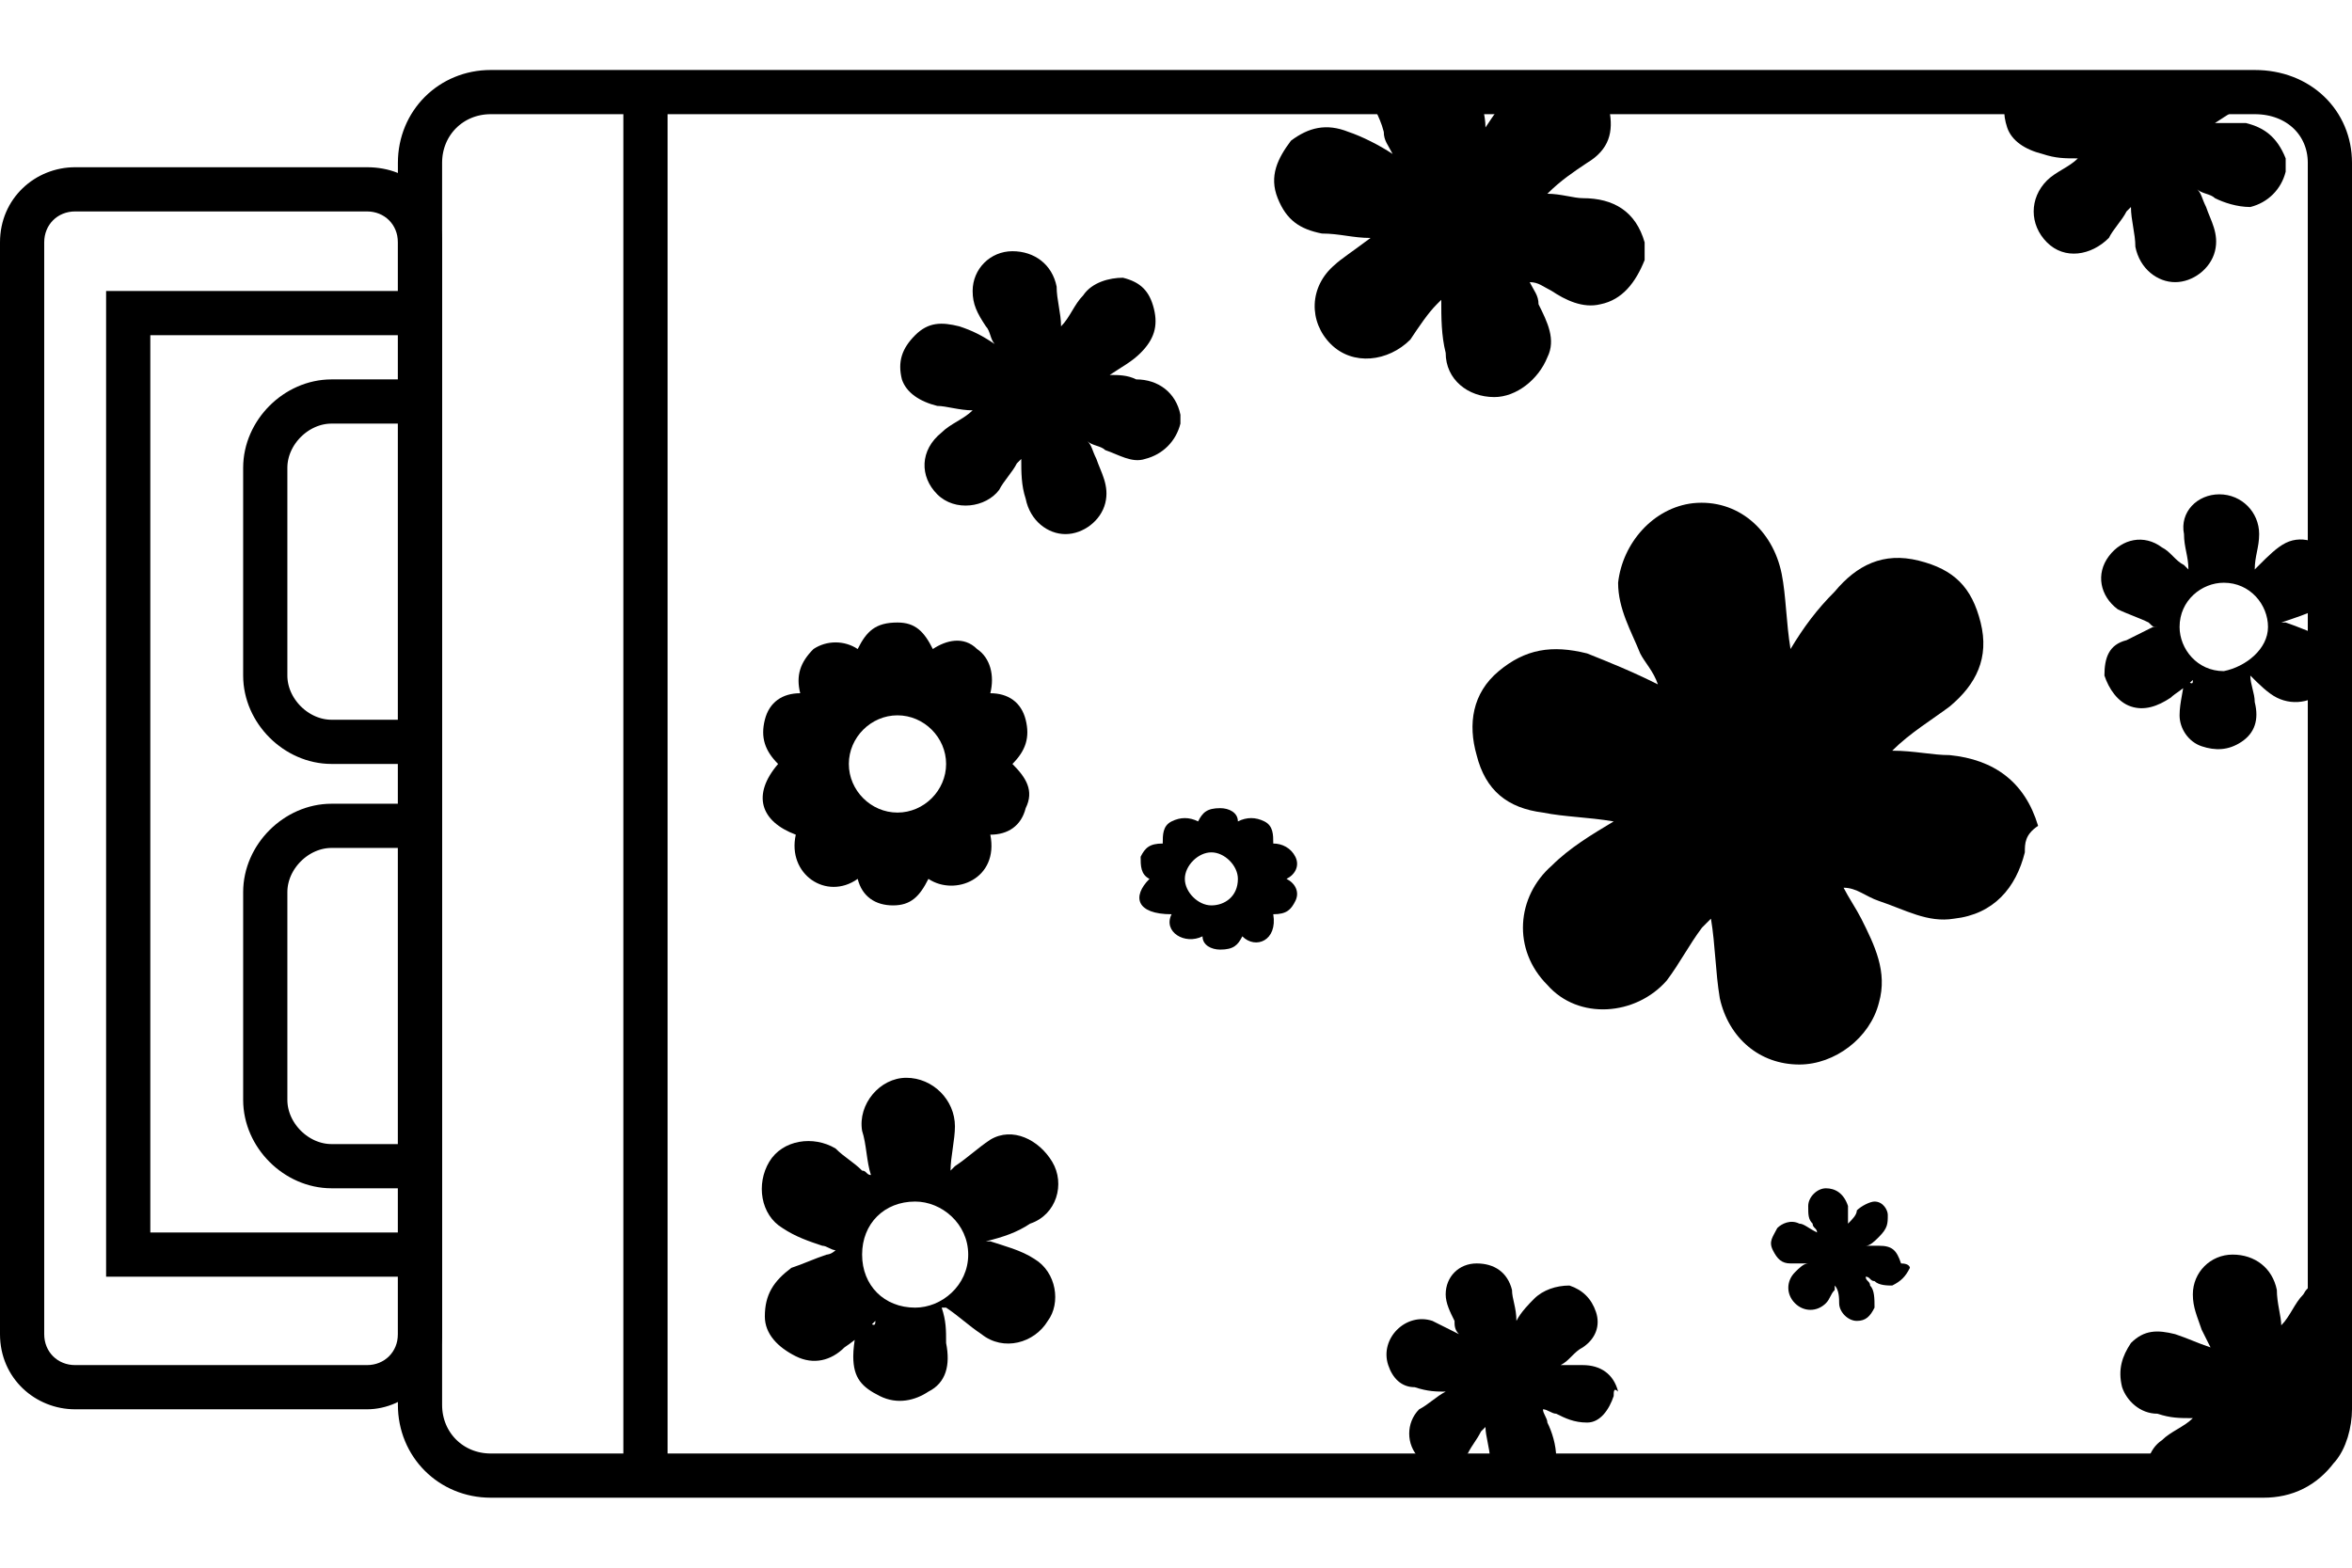 <?xml version="1.0" encoding="utf-8"?>
<!-- Generator: Adobe Illustrator 24.3.0, SVG Export Plug-In . SVG Version: 6.00 Build 0)  -->
<svg width="300" height="200" version="1.1" id="Layer_1" xmlns="http://www.w3.org/2000/svg" xmlns:xlink="http://www.w3.org/1999/xlink" x="0px" y="0px"
	 viewBox="0 0 53.2 32.5" style="enable-background:new 0 0 53.2 32.5;" xml:space="preserve">
<style type="text/css">
	.st0{display:none;}
	.st1{display:inline;}
	.st2{fill:none;stroke:#000000;stroke-miterlimit:10;}
</style>
<g id="Layer_1_2_" class="st0">
	<g id="Layer_1_1_" class="st1">
		<g>
			<path d="M1-3.6c8.5,0.2,15.3,3,20.2,8.4c9.5,10.3,9.4,27.2,9.3,31.3H1V-3.6 M0-4.6v41.7h31.4C31.4,37.1,34.9-4.6,0-4.6L0-4.6z"/>
		</g>
		<g>
			<path d="M60.4-3.6v39.7H31.7C31.5,32,31.5,14.8,41,4.5C45.8-0.7,52.3-3.4,60.4-3.6 M61.4-4.6c-34,0-30.6,41.7-30.6,41.7h30.6
				V-4.6L61.4-4.6z"/>
		</g>
		<path class="st2" d="M0.5,3.2"/>
		<path class="st2" d="M0.5,29.3"/>
	</g>
	<g id="Layer_2_1_" class="st1">
	</g>
</g>
<g id="Layer_2_2_">
	<path class="st2" d="M52.7,2.2v28.2c0,0.3-0.1,0.7-0.3,0.9l0,0c-0.3,0.4-0.7,0.6-1.2,0.6H11.1c-0.9,0-1.6-0.7-1.6-1.6V2.2
		c0-0.9,0.7-1.6,1.6-1.6H51C52,0.6,52.7,1.3,52.7,2.2z"/>
	<line class="st2" x1="14.6" y1="0.6" x2="14.6" y2="31.9"/>
	<g>
		<path d="M8.3,3.3C8.7,3.3,9,3.6,9,4v24.7c0,0.4-0.3,0.7-0.7,0.7H1.7c-0.4,0-0.7-0.3-0.7-0.7V4c0-0.4,0.3-0.7,0.7-0.7L8.3,3.3
			 M8.3,2.3H1.7C0.8,2.3,0,3,0,4v24.7c0,1,0.8,1.7,1.7,1.7h6.6c0.9,0,1.7-0.8,1.7-1.7V4C10,3,9.3,2.3,8.3,2.3L8.3,2.3z"/>
	</g>
	<polyline class="st2" points="9.2,5.6 2.9,5.6 2.9,26.9 9.2,26.9 	"/>
	<g>
		<path class="st2" d="M9.2,7.6H7.5C6.7,7.6,6,8.3,6,9.1v4.7c0,0.8,0.7,1.5,1.5,1.5h2"/>
		<path class="st2" d="M9.2,17.2H7.5c-0.8,0-1.5,0.7-1.5,1.5v4.7c0,0.8,0.7,1.5,1.5,1.5h2"/>
	</g>
	<path d="M26.7,8.1c-0.1,0.4-0.4,0.7-0.8,0.8C25.6,9,25.3,8.8,25,8.7c-0.1-0.1-0.3-0.1-0.4-0.2c0.1,0.1,0.1,0.2,0.2,0.4
		c0.1,0.3,0.3,0.6,0.2,1c-0.1,0.4-0.5,0.7-0.9,0.7s-0.8-0.3-0.9-0.8c-0.1-0.3-0.1-0.6-0.1-0.9L23,9c-0.1,0.2-0.3,0.4-0.4,0.6
		c-0.3,0.4-1,0.5-1.4,0.1s-0.4-1,0.1-1.4C21.5,8.1,21.8,8,22,7.8c-0.3,0-0.6-0.1-0.8-0.1c-0.4-0.1-0.7-0.3-0.8-0.6
		c-0.1-0.4,0-0.7,0.3-1s0.6-0.3,1-0.2C22,6,22.2,6.1,22.5,6.3c-0.1-0.1-0.1-0.3-0.2-0.4C22.1,5.6,22,5.4,22,5.1
		c0-0.5,0.4-0.9,0.9-0.9s0.9,0.3,1,0.8c0,0.3,0.1,0.6,0.1,0.9c0.2-0.2,0.3-0.5,0.5-0.7c0.2-0.3,0.6-0.4,0.9-0.4
		c0.4,0.1,0.6,0.3,0.7,0.7s0,0.7-0.3,1c-0.2,0.2-0.4,0.3-0.7,0.5c0.2,0,0.4,0,0.6,0.1c0.5,0,0.9,0.3,1,0.8C26.7,7.9,26.7,8,26.7,8.1
		z"/>
	<path d="M43.2,27.2c-0.1,0.2-0.2,0.3-0.4,0.4c-0.1,0-0.3,0-0.4-0.1c-0.1,0-0.1-0.1-0.2-0.1c0,0.1,0.1,0.1,0.1,0.2
		c0.1,0.1,0.1,0.3,0.1,0.5c-0.1,0.2-0.2,0.3-0.4,0.3s-0.4-0.2-0.4-0.4c0-0.1,0-0.3-0.1-0.4c0,0,0,0,0,0.1c-0.1,0.1-0.1,0.2-0.2,0.3
		c-0.2,0.2-0.5,0.2-0.7,0s-0.2-0.5,0-0.7c0.1-0.1,0.2-0.2,0.3-0.2c-0.1,0-0.3,0-0.4,0c-0.2,0-0.3-0.1-0.4-0.3
		c-0.1-0.2,0-0.3,0.1-0.5c0.1-0.1,0.3-0.2,0.5-0.1c0.1,0,0.2,0.1,0.4,0.2c0-0.1-0.1-0.1-0.1-0.2c-0.1-0.1-0.1-0.2-0.1-0.4
		c0-0.2,0.2-0.4,0.4-0.4s0.4,0.1,0.5,0.4c0,0.1,0,0.3,0,0.4c0.1-0.1,0.2-0.2,0.2-0.3c0.1-0.1,0.3-0.2,0.4-0.2c0.2,0,0.3,0.2,0.3,0.3
		c0,0.2,0,0.3-0.2,0.5c-0.1,0.1-0.2,0.2-0.3,0.2c0.1,0,0.2,0,0.3,0c0.3,0,0.4,0.1,0.5,0.4C43.2,27.1,43.2,27.2,43.2,27.2z"/>
	<path d="M45.8,17.8c-0.2,0.8-0.7,1.4-1.6,1.5c-0.6,0.1-1.1-0.2-1.7-0.4c-0.3-0.1-0.5-0.3-0.8-0.3c0.1,0.2,0.3,0.5,0.4,0.7
		c0.3,0.6,0.6,1.2,0.4,1.9c-0.2,0.8-1,1.4-1.8,1.4c-0.9,0-1.6-0.6-1.8-1.5c-0.1-0.6-0.1-1.2-0.2-1.8c-0.1,0.1-0.1,0.1-0.2,0.2
		c-0.3,0.4-0.5,0.8-0.8,1.2c-0.7,0.8-2,0.9-2.7,0.1c-0.8-0.8-0.7-2,0.1-2.7c0.4-0.4,0.9-0.7,1.4-1c-0.6-0.1-1.1-0.1-1.6-0.2
		c-0.8-0.1-1.3-0.5-1.5-1.3c-0.2-0.7-0.1-1.4,0.5-1.9s1.2-0.6,2-0.4c0.5,0.2,1,0.4,1.6,0.7c-0.1-0.3-0.3-0.5-0.4-0.7
		c-0.2-0.5-0.5-1-0.5-1.6c0.1-0.9,0.8-1.7,1.7-1.8c1-0.1,1.8,0.6,2,1.6c0.1,0.5,0.1,1.1,0.2,1.7c0.3-0.5,0.6-0.9,1-1.3
		c0.5-0.6,1.1-0.9,1.9-0.7c0.8,0.2,1.2,0.6,1.4,1.4c0.2,0.8-0.1,1.4-0.7,1.9c-0.4,0.3-0.9,0.6-1.3,1c0.5,0,0.9,0.1,1.3,0.1
		c1,0.1,1.7,0.6,2,1.6C45.8,17.4,45.8,17.6,45.8,17.8z"/>
	<path d="M37.2,4v0.4c-0.2,0.5-0.5,0.9-1,1c-0.4,0.1-0.8-0.1-1.1-0.3c-0.2-0.1-0.3-0.2-0.5-0.2c0.1,0.2,0.2,0.3,0.2,0.5
		C35,5.8,35.2,6.2,35,6.6c-0.2,0.5-0.7,0.9-1.2,0.9c-0.6,0-1.1-0.4-1.1-1c-0.1-0.4-0.1-0.8-0.1-1.2l-0.1,0.1
		c-0.2,0.2-0.4,0.5-0.6,0.8c-0.5,0.5-1.3,0.6-1.8,0.1S29.6,5,30.2,4.5c0.1-0.1,0.4-0.3,0.8-0.6c-0.4,0-0.7-0.1-1.1-0.1
		c-0.5-0.1-0.8-0.3-1-0.8s0-0.9,0.3-1.3c0.4-0.3,0.8-0.4,1.3-0.2c0.3,0.1,0.7,0.3,1,0.5c-0.1-0.2-0.2-0.3-0.2-0.5
		C31.2,1.1,31,0.9,31,0.6h2.5c0,0.3,0.1,0.5,0.1,0.8c0.2-0.3,0.4-0.6,0.6-0.8h2c0.1,0.1,0.1,0.2,0.2,0.4c0.1,0.5,0,0.9-0.5,1.2
		c-0.3,0.2-0.6,0.4-0.9,0.7c0.3,0,0.6,0.1,0.8,0.1C36.5,3,37,3.3,37.2,4z"/>
	<path d="M36.5,30.1c-0.1,0.3-0.3,0.6-0.6,0.6s-0.5-0.1-0.7-0.2c-0.1,0-0.2-0.1-0.3-0.1c0,0.1,0.1,0.2,0.1,0.3
		c0.1,0.2,0.2,0.5,0.2,0.8c-0.1,0.3-0.4,0.6-0.8,0.6c-0.4,0-0.7-0.3-0.7-0.6c0-0.2-0.1-0.5-0.1-0.7l-0.1,0.1
		c-0.1,0.2-0.2,0.3-0.3,0.5c-0.3,0.3-0.8,0.4-1.1,0.1c-0.3-0.3-0.3-0.8,0-1.1c0.2-0.1,0.4-0.3,0.6-0.4c-0.2,0-0.4,0-0.7-0.1
		c-0.3,0-0.5-0.2-0.6-0.5s0-0.6,0.2-0.8s0.5-0.3,0.8-0.2c0.2,0.1,0.4,0.2,0.6,0.3c-0.1-0.1-0.1-0.2-0.1-0.3
		c-0.1-0.2-0.2-0.4-0.2-0.6c0-0.4,0.3-0.7,0.7-0.7s0.7,0.2,0.8,0.6c0,0.2,0.1,0.4,0.1,0.7c0.1-0.2,0.3-0.4,0.4-0.5
		c0.2-0.2,0.5-0.3,0.8-0.3c0.3,0.1,0.5,0.3,0.6,0.6s0,0.6-0.3,0.8c-0.2,0.1-0.3,0.3-0.5,0.4c0.2,0,0.4,0,0.5,0
		c0.4,0,0.7,0.2,0.8,0.6C36.5,29.9,36.5,30,36.5,30.1z"/>
	<path d="M52.7,27.5v2.9c0,0.3-0.1,0.7-0.3,0.9c0,0,0,0-0.1,0c0,0,0,0,0,0.1C52,31.8,51.6,32,51.1,32h-0.3c0-0.1,0-0.2,0-0.3
		l-0.1,0.1c0,0.1-0.1,0.1-0.1,0.2h-2c-0.1-0.3,0-0.7,0.3-0.9c0.2-0.2,0.5-0.3,0.7-0.5c-0.3,0-0.5,0-0.8-0.1c-0.4,0-0.7-0.3-0.8-0.6
		c-0.1-0.4,0-0.7,0.2-1c0.3-0.3,0.6-0.3,1-0.2c0.3,0.1,0.5,0.2,0.8,0.3l-0.2-0.4c-0.1-0.3-0.2-0.5-0.2-0.8c0-0.5,0.4-0.9,0.9-0.9
		s0.9,0.3,1,0.8c0,0.3,0.1,0.6,0.1,0.8c0.2-0.2,0.3-0.5,0.5-0.7C52.2,27.6,52.4,27.5,52.7,27.5z"/>
	<path d="M51.7,2.1v0.3c-0.1,0.4-0.4,0.7-0.8,0.8c-0.3,0-0.6-0.1-0.8-0.2c-0.1-0.1-0.3-0.1-0.4-0.2c0.1,0.1,0.1,0.2,0.2,0.4
		c0.1,0.3,0.3,0.6,0.2,1c-0.1,0.4-0.5,0.7-0.9,0.7s-0.8-0.3-0.9-0.8c0-0.3-0.1-0.6-0.1-0.9l-0.1,0.1c-0.1,0.2-0.3,0.4-0.4,0.6
		c-0.4,0.4-1,0.5-1.4,0.1s-0.4-1,0-1.4c0.2-0.2,0.5-0.3,0.7-0.5c-0.3,0-0.5,0-0.8-0.1c-0.4-0.1-0.7-0.3-0.8-0.6
		c-0.1-0.3-0.1-0.6,0.1-0.8H51c-0.1,0.1-0.1,0.1-0.2,0.2c-0.2,0.2-0.4,0.3-0.7,0.5c0.2,0,0.4,0,0.7,0C51.2,1.4,51.5,1.6,51.7,2.1z"
		/>
	<path d="M49.6,13.9c-0.2,0.2-0.4,0.3-0.5,0.4c-0.3,0.2-0.6,0.3-0.9,0.2c-0.3-0.1-0.5-0.4-0.6-0.7c0-0.4,0.1-0.7,0.5-0.8
		c0.2-0.1,0.4-0.2,0.6-0.3h0.1c-0.1,0-0.1,0-0.2-0.1c-0.2-0.1-0.5-0.2-0.7-0.3c-0.4-0.3-0.5-0.8-0.2-1.2c0.3-0.4,0.8-0.5,1.2-0.2
		c0.2,0.1,0.3,0.3,0.5,0.4l0.1,0.1c0-0.3-0.1-0.5-0.1-0.8c-0.1-0.5,0.3-0.9,0.8-0.9s0.9,0.4,0.9,0.9c0,0.3-0.1,0.5-0.1,0.8l0.1-0.1
		c0.2-0.2,0.4-0.4,0.6-0.5c0.4-0.2,0.9,0,1.1,0.4c0.2,0.4,0.1,0.9-0.4,1.1c-0.2,0.1-0.5,0.2-0.8,0.3h0.1c0.3,0.1,0.5,0.2,0.8,0.3
		c0.4,0.2,0.5,0.8,0.2,1.1c-0.3,0.4-0.8,0.5-1.2,0.3c-0.2-0.1-0.4-0.3-0.6-0.5l0,0c0,0.2,0.1,0.4,0.1,0.6c0.1,0.4,0,0.7-0.3,0.9
		c-0.3,0.2-0.6,0.2-0.9,0.1c-0.3-0.1-0.5-0.4-0.5-0.7c0-0.3,0.1-0.6,0.1-0.8C49.6,14,49.6,14,49.6,13.9z M51.3,12.7c0-0.5-0.4-1-1-1
		c-0.5,0-1,0.4-1,1c0,0.5,0.4,1,1,1C50.8,13.6,51.3,13.2,51.3,12.7z"/>
	<path d="M19.8,28.4c-0.2,0.2-0.4,0.4-0.7,0.6c-0.3,0.3-0.7,0.4-1.1,0.2s-0.7-0.5-0.7-0.9c0-0.5,0.2-0.8,0.6-1.1
		c0.3-0.1,0.5-0.2,0.8-0.3c0,0,0.1,0,0.2-0.1c-0.1,0-0.2-0.1-0.3-0.1c-0.3-0.1-0.6-0.2-0.9-0.4c-0.5-0.3-0.6-1-0.3-1.5
		c0.3-0.5,1-0.6,1.5-0.3c0.2,0.2,0.4,0.3,0.6,0.5c0.1,0,0.1,0.1,0.2,0.1c-0.1-0.3-0.1-0.7-0.2-1c-0.1-0.6,0.4-1.2,1-1.2
		s1.1,0.5,1.1,1.1c0,0.3-0.1,0.7-0.1,1l0.1-0.1c0.3-0.2,0.5-0.4,0.8-0.6c0.5-0.3,1.1,0,1.4,0.5s0.1,1.2-0.5,1.4
		c-0.3,0.2-0.6,0.3-1,0.4h0.1c0.3,0.1,0.7,0.2,1,0.4c0.5,0.3,0.6,1,0.3,1.4c-0.3,0.5-1,0.7-1.5,0.3c-0.3-0.2-0.5-0.4-0.8-0.6
		c0,0,0,0-0.1,0c0.1,0.3,0.1,0.5,0.1,0.8c0.1,0.5,0,0.9-0.4,1.1c-0.3,0.2-0.7,0.3-1.1,0.1s-0.6-0.4-0.6-0.9c0-0.3,0.1-0.7,0.1-1
		C19.8,28.6,19.8,28.5,19.8,28.4z M21.9,26.9c0-0.7-0.6-1.2-1.2-1.2c-0.7,0-1.2,0.5-1.2,1.2s0.5,1.2,1.2,1.2
		C21.3,28.1,21.9,27.6,21.9,26.9z"/>
	<path d="M17.6,15.8c-0.3-0.3-0.4-0.6-0.3-1s0.4-0.6,0.8-0.6c-0.1-0.4,0-0.7,0.3-1c0.3-0.2,0.7-0.2,1,0c0.2-0.4,0.4-0.6,0.9-0.6
		c0.4,0,0.6,0.2,0.8,0.6c0.3-0.2,0.7-0.3,1,0c0.3,0.2,0.4,0.6,0.3,1c0.4,0,0.7,0.2,0.8,0.6c0.1,0.4,0,0.7-0.3,1
		c0.3,0.3,0.5,0.6,0.3,1c-0.1,0.4-0.4,0.6-0.8,0.6c0.2,1-0.8,1.4-1.4,1c-0.2,0.4-0.4,0.6-0.8,0.6s-0.7-0.2-0.8-0.6
		c-0.7,0.5-1.6-0.1-1.4-1C17.2,17.1,17,16.5,17.6,15.8z M20.3,16.9c0.6,0,1.1-0.5,1.1-1.1s-0.5-1.1-1.1-1.1s-1.1,0.5-1.1,1.1
		C19.2,16.4,19.7,16.9,20.3,16.9z"/>
	<path d="M26,18.4c-0.2-0.1-0.2-0.3-0.2-0.5c0.1-0.2,0.2-0.3,0.5-0.3c0-0.2,0-0.4,0.2-0.5s0.4-0.1,0.6,0c0.1-0.2,0.2-0.3,0.5-0.3
		c0.2,0,0.4,0.1,0.4,0.3c0.2-0.1,0.4-0.1,0.6,0s0.2,0.3,0.2,0.5c0.2,0,0.4,0.1,0.5,0.3c0.1,0.2,0,0.4-0.2,0.5
		c0.2,0.1,0.3,0.3,0.2,0.5c-0.1,0.2-0.2,0.3-0.5,0.3c0.1,0.6-0.4,0.8-0.7,0.5C28,19.9,27.9,20,27.6,20c-0.2,0-0.4-0.1-0.4-0.3
		c-0.4,0.2-0.9-0.1-0.7-0.5C25.7,19.2,25.6,18.8,26,18.4z M27.4,19c0.3,0,0.6-0.2,0.6-0.6c0-0.3-0.3-0.6-0.6-0.6
		c-0.3,0-0.6,0.3-0.6,0.6C26.8,18.7,27.1,19,27.4,19z"/>
</g>
</svg>

